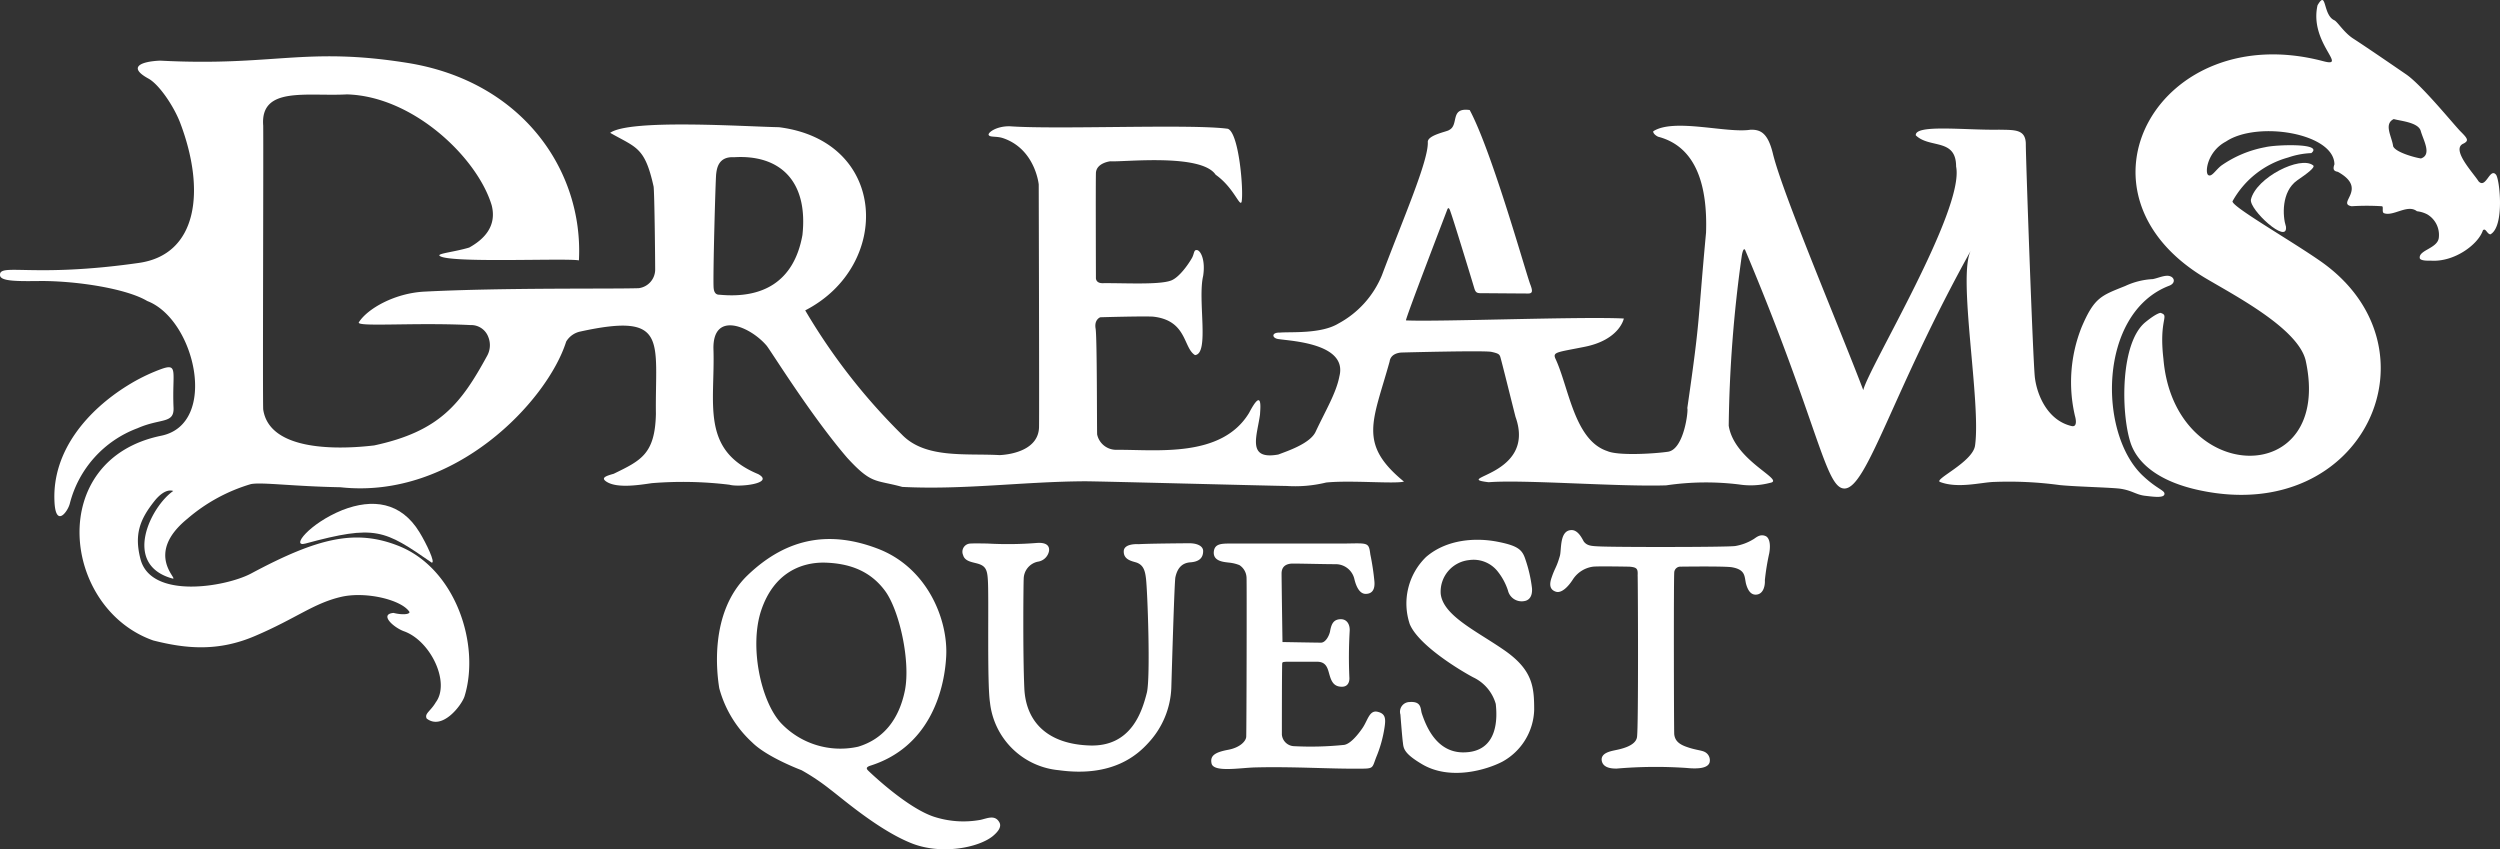 <svg xmlns="http://www.w3.org/2000/svg" width="274" height="93.08" viewBox="0 0 274 93.08">
  <rect x="0" y="0" width="274" height="93.08" fill="#333333" stroke="none"/>
  <g id="Logo_Dreams_Quest_Vector-white" transform="translate(-56.289 -48.81)">
    <g id="Quest" transform="translate(134.871 106.91)">
      <path id="T" d="M560.926,222.408s-3.46-.069-4.008,0a3.137,3.137,0,0,0-2.227,1.439c-.514.788-1.233,1.507-1.85,1.3s-.754-.719-.445-1.576c.377-1.1.514-1.028.891-2.33.206-.685-.068-2.844,1.3-2.844.754,0,1.2,1.062,1.336,1.268.343.445.822.48,1.542.514,1.507.1,14.081.1,15.04-.034a5.514,5.514,0,0,0,1.953-.719c.274-.137.719-.651,1.37-.377.343.137.617.719.411,1.884a25.867,25.867,0,0,0-.48,2.946c.034.582-.137,1.439-.822,1.576-.514.1-.959-.171-1.233-1.131-.206-.788,0-1.576-1.542-1.85-.719-.137-5.618-.069-5.618-.069a.672.672,0,0,0-.719.651c-.068,1.2-.034,17.3,0,17.712.069.651.445,1.062,1.3,1.37,1.028.377,1.679.377,2.056.582a1.017,1.017,0,0,1,.514,1.165c-.206.582-1.131.719-2.535.582a50.047,50.047,0,0,0-7.64.069c-.411,0-1.507,0-1.644-.891-.1-.788.891-.993,1.37-1.1s2.364-.411,2.5-1.473c.171-1.062.1-17.2.069-17.712C561.851,222.648,561.748,222.477,560.926,222.408Z" transform="translate(-460.911 -218.4)" fill="#fff"/>
      <path id="S_00000113315631894220752620000012078102782132919959_" d="M504.239,240.643a1.061,1.061,0,0,1,.994-1.37c1.3-.1,1.2.685,1.336,1.2.445,1.336,1.542,4.248,4.454,4.317,4.111.069,3.8-4.077,3.666-5.31a4.617,4.617,0,0,0-2.467-2.912c-1.3-.685-5.961-3.46-6.955-5.824a7.115,7.115,0,0,1,1.781-7.366c2.3-1.987,5.516-2.124,7.811-1.679s2.741.891,3.083,1.953a15.121,15.121,0,0,1,.719,3.152c.068.993-.411,1.336-.822,1.4a1.545,1.545,0,0,1-1.816-1.165,6.664,6.664,0,0,0-1.131-2.09,3.363,3.363,0,0,0-3.118-1.233,3.477,3.477,0,0,0-3.118,3.7c.274,2.4,3.94,4.077,6.955,6.167,3.118,2.158,3.289,4.008,3.289,6.543a6.708,6.708,0,0,1-3.494,5.687c-1.644.856-5.755,2.158-8.907.206-1.884-1.131-1.919-1.679-1.987-2.3C504.444,243.315,504.239,240.643,504.239,240.643Z" transform="translate(-429.336 -220.43)" fill="#fff"/>
      <path id="E" d="M446.888,225.025a4.2,4.2,0,0,0-1.131-.274c-.582-.069-1.747-.137-1.679-1.165.069-.891.788-.925,1.781-.925h12.5c2.638-.034,2.706-.171,2.878,1.2a27.137,27.137,0,0,1,.445,2.946c.069.788-.171,1.37-.959,1.37-.582,0-.994-.617-1.233-1.61a2.1,2.1,0,0,0-2.056-1.644c-1.233,0-3.7-.068-4.762-.068-.788.034-1.165.411-1.165,1.1s.1,7.5.1,7.5,3.7.069,4.214.069.891-.754.993-1.2c.137-.788.343-1.336,1.131-1.37.754-.034,1.062.617,1.028,1.268a50.138,50.138,0,0,0-.034,5.139s.1.994-.822.994c-.856,0-1.13-.548-1.336-1.233s-.308-1.507-1.37-1.507h-3.392c-.411.034-.411.034-.445.206-.034,1.062-.034,7.777-.034,7.777a1.39,1.39,0,0,0,1.268,1.268,35.723,35.723,0,0,0,5.55-.137c.685-.1,1.507-1.1,2.021-1.85.582-.856.754-1.987,1.644-1.781s.925.754.754,1.816a13.744,13.744,0,0,1-.891,3.152c-.48,1.233-.24,1.268-1.884,1.268-3.152.034-7.126-.24-11.34-.137-1.679.034-4.625.582-4.831-.445-.171-.822.343-1.2,1.747-1.473,1.4-.24,2.056-.994,2.056-1.473.034-.925.069-16.855.034-17.4A1.709,1.709,0,0,0,446.888,225.025Z" transform="translate(-389.629 -221.188)" fill="#fff"/>
      <path id="U" d="M367,222.555s-1.473-.034-1.884,0a.9.9,0,0,0-.822,1.268c.171.651.925.754,1.439.891.994.24,1.2.651,1.268,1.781.137,1.713-.1,11.34.24,13.5a8.359,8.359,0,0,0,7.537,7.4c5.927.822,8.668-1.713,9.867-3.049a9.371,9.371,0,0,0,2.467-5.961c.1-3.426.343-11.545.445-12.128.206-.959.685-1.576,1.644-1.644s1.4-.48,1.4-1.233c0-.617-.788-.856-1.473-.856-.617,0-4.556.034-5.584.1,0,0-1.679-.137-1.644.822,0,.994,1.131,1.062,1.507,1.233.617.274.822.788.925,1.679.171,1.3.514,10.86.1,12.539-.514,2.021-1.679,5.927-6.235,5.79s-7.023-2.5-7.194-6.269-.1-11.511-.069-11.956a1.948,1.948,0,0,1,1.542-1.919,1.454,1.454,0,0,0,1.233-1.165c.069-.514-.206-.959-1.3-.891A39.587,39.587,0,0,1,367,222.555Z" transform="translate(-337.318 -221.082)" fill="#fff"/>
      <g id="Q" transform="translate(0 0.976)">
        <path id="Path_1752" data-name="Path 1752" d="M316.612,252.3c-.48-.857-1.3-.445-2.056-.274a10.424,10.424,0,0,1-4.9-.274c-2.981-.856-7.194-4.9-7.4-5.1s-.308-.377.171-.548c6.372-1.987,8.154-7.982,8.359-12.025s-2.09-9.73-7.537-11.785c-4.968-1.884-9.73-1.4-14.252,2.946-4.248,4.111-3.323,10.894-3.083,12.368a12.437,12.437,0,0,0,3.6,5.927c1.644,1.644,5.413,3.049,5.413,3.049a23.48,23.48,0,0,1,3.118,2.09c1.37,1.028,5.413,4.556,9.044,5.961,3.22,1.233,7.229.445,8.8-.822C316.338,253.435,316.92,252.853,316.612,252.3ZM292.665,241.41c-2.227-2.432-3.46-8.428-2.158-12.333,1.4-4.18,4.454-5.276,6.92-5.242,2.844.069,5.07.959,6.646,3.083s2.809,7.674,2.193,10.894c-.651,3.255-2.4,5.379-5.139,6.2A8.967,8.967,0,0,1,292.665,241.41Z" transform="translate(-285.663 -221.248)" fill="#fff"/>
      </g>
    </g>
    <g id="Dreams" transform="translate(56.289 48.81)">
      <g id="S" transform="translate(232.825)">
        <path id="Path_1753" data-name="Path 1753" d="M780.219,107.9c.24,2.056-4.077-1.884-3.837-2.981.582-2.4,5.413-4.831,6.817-3.734.274.206-.651.891-1.747,1.644C779.7,104.058,779.842,106.765,780.219,107.9Z" transform="translate(-762.503 -83.061)" fill="#fff"/>
        <path id="Dragon" d="M776.626,67.957c-.685-.822-1.1,1.61-1.918.719-.548-.891-3.118-3.563-1.61-4.145.548-.308.445-.514-.343-1.3-.719-.719-4.18-5-5.927-6.235-.754-.514-4.18-2.878-5.927-4.008-.959-.651-1.644-1.781-1.987-1.953-1.3-.582-.822-3.426-1.85-1.644-.925,4.111,3.392,6.852.651,6.132-17.952-4.762-28.709,14.32-12.984,23.742,3.22,1.919,10.175,5.516,11.031,9.044,3.083,14.081-14.423,13.841-15.588-.171-.514-4.454.719-4.693-.308-5.036,0,0-.377-.034-1.679,1.028-2.741,2.261-2.672,9.832-1.644,13.121.719,2.3,3.083,4.351,7.674,5.31,18.02,3.8,26.688-15.656,13.19-25.112-3.289-2.3-9.764-6-9.661-6.578a10.013,10.013,0,0,1,6.1-4.8,8.832,8.832,0,0,1,2.535-.48c1.4-1.131-3.94-.925-5.036-.651a12.309,12.309,0,0,0-4.831,2.021c-.651.514-1.062,1.3-1.439,1.028-.377-.308-.069-2.6,1.953-3.666,3.426-2.3,11.854-.925,11.888,2.5-.24.651.034.754.377.822,3.392,1.884-.206,3.46,1.507,3.769a26.424,26.424,0,0,1,3.323,0c.206.034-.034.617.206.754,1.028.411,2.6-1.028,3.631-.206a3.239,3.239,0,0,1,1.131.343,2.613,2.613,0,0,1,1.268,2.535c-.1,1.2-2.227,1.37-2.09,2.261.069.343,1.165.274,1.165.274,2.638.206,5.276-1.816,5.755-3.323.308-.308.445.411.822.445C777.585,73.644,777.037,68.471,776.626,67.957ZM768.4,66.176c-.548-.069-2.775-.651-3.049-1.336-.137-1.062-1.062-2.432.069-2.981.685.206,2.638.343,2.946,1.268C768.644,64.154,769.637,65.765,768.4,66.176Z" transform="translate(-735.888 -48.81)" fill="#fff"/>
      </g>
      <g id="Dream" transform="translate(0 6.168)">
        <path id="Path_1754" data-name="Path 1754" d="M166.739,216.438c-5.207-3.6-6.132-4.18-13.841-2.09-1.644.445.411-2.193,4.043-3.666,3.323-1.3,6.441-.891,8.462,2.432C166.157,214.348,167.185,216.506,166.739,216.438Z" transform="translate(-119.424 -160.943)" fill="#fff"/>
        <path id="Path_1755" data-name="Path 1755" d="M73.685,180.9c.1,3.083,1.439,1.268,1.679.377a11.963,11.963,0,0,1,7.434-8.291c2.569-1.131,4.043-.445,3.94-2.3-.171-3.974.617-4.933-1.542-4.111a20.107,20.107,0,0,0-3.46,1.713C77.351,171,73.479,175.419,73.685,180.9Z" transform="translate(-67.72 -132.223)" fill="#fff"/>
        <path id="Dream_00000062880303659886241540000010273782320520149637_" d="M294.051,91.956c.685-.274.582-.856.1-1.028-.514-.206-1.336.206-1.919.308a8.121,8.121,0,0,0-3.015.754c-2.638,1.062-3.392,1.233-4.8,4.556a16.273,16.273,0,0,0-.719,9.661c.1.343.308,1.3-.377,1.131-2.6-.617-3.769-3.357-4.008-5.31-.206-1.679-.994-23.879-.994-25.557s-1.2-1.576-2.946-1.61c-3.666.069-9.216-.617-9.113.617,1.507,1.473,4.419.274,4.419,3.426.959,4.728-9.627,22.1-10.175,24.5-2.6-6.852-8.839-21.515-9.9-25.9-.548-2.261-1.336-2.672-2.467-2.638-2.6.411-8.393-1.3-10.655.171-.034.308.514.617.617.617,4.145,1.131,5.344,5.413,5.173,10.483-.959,10.312-.582,9.079-2.056,19.254.137.069-.308,4.454-2.09,4.762-1.336.206-5.447.48-6.681-.069-3.631-1.2-4.214-7.023-5.687-10.141-.308-.719.206-.685,3.118-1.268,3.94-.754,4.385-3.118,4.385-3.118-4.625-.24-20.316.377-23.879.206-.034-.274,4.385-11.751,4.522-12.128s.274-.069.377.274c.24.617,2.193,6.989,2.6,8.359.171.548.377.514.994.514.308,0,4.385.034,4.9.034s.48-.308.274-.891c-.377-.822-4.18-14.56-6.681-19.219-2.227-.308-1.131,1.644-2.261,2.193-.171.171-2.4.548-2.33,1.336.069,2.056-2.706,8.393-5.036,14.594a10.553,10.553,0,0,1-4.762,5.276c-1.918,1.165-5.242.891-6.406.994-.994-.034-.891.651-.1.719,1.336.206,7.537.48,6.612,4.077-.343,1.816-1.507,3.734-2.6,6.064-.617,1.336-3.22,2.158-4.077,2.5-3.529.651-2.33-2.056-2.021-4.385.034-.685.308-3.049-1.2-.171-3.015,4.968-10.141,4.008-14.526,4.043a2.127,2.127,0,0,1-2.124-1.679c-.034-.377,0-10.655-.171-11.614-.171-.994.514-1.233.514-1.233s4.625-.137,5.79-.069c3.734.411,3.289,3.426,4.591,4.214,1.61-.137.274-6,.891-8.668.274-1.747-.274-2.809-.685-2.844-.343-.034-.274.343-.514.822-.377.685-1.439,2.227-2.364,2.535-1.37.48-5.31.24-7.468.274-.788,0-.719-.617-.719-.617s-.034-10.278,0-11.443c.034-1.131,1.576-1.3,1.576-1.3,1.473.1,9.969-.891,11.545,1.473,1.987,1.4,2.638,3.563,2.844,2.981.24-1.165-.274-7.571-1.507-8.017-3.974-.548-18.671.1-23.879-.274-1.507-.034-2.467.719-2.33.959.137.274.856.1,1.576.343,3.529,1.2,3.906,5.07,3.906,5.07s.069,24.667.034,26.619c-.069,2.432-2.912,2.981-4.317,3.049-3.7-.206-8.119.411-10.689-2.227a66.421,66.421,0,0,1-10.62-13.635c9.524-4.9,9.079-18.568-2.878-20.076-3.7-.069-16.342-.925-18.5.617,2.878,1.644,3.8,1.542,4.762,5.893.1.856.171,7.88.171,9.147a2.065,2.065,0,0,1-1.816,1.987c-3.357.1-14.766-.069-23.5.377-3.22.171-6.2,1.85-7.16,3.357-.343.548,6.132,0,12.231.308a2,2,0,0,1,1.953,1.3,2.4,2.4,0,0,1-.137,2.09c-2.844,5.207-5.173,8.256-12.368,9.8-3.734.445-11.477.719-12.162-3.94-.069-1.028.034-28.161,0-31.107-.343-4.351,4.762-3.186,9.181-3.426,7.3.206,14.32,6.989,15.862,12.162.582,2.3-.856,3.734-2.467,4.625-1.61.48-3.494.651-3.255.891.788.856,13.841.24,15.28.514.514-9.73-6.1-19.63-18.843-21.652-11.2-1.781-14.629.411-27.065-.24-2.158.1-3.529.719-1.3,1.953,1.165.617,2.775,2.981,3.494,4.831,2.844,7.468,1.919,14.457-4.488,15.382-11.717,1.679-15.382-.034-15.245,1.37.069.651,1.816.651,4.522.617,4.043,0,9.387.856,11.614,2.193C77.7,95.656,80.274,107.1,73.971,108.4c-12.71,2.6-10.894,18.911-.891,22.44,3.631.925,7.126,1.233,11.134-.48,4.522-1.919,6.475-3.631,9.558-4.317,2.672-.582,6.543.343,7.4,1.679,0,.308-.959.308-1.747.1-1.61.137,0,1.61,1.165,2.021,2.912,1.062,5.07,5.618,3.46,7.777-.582.994-1.268,1.233-.994,1.781,1.713,1.336,3.837-1.473,4.145-2.432,1.747-5.653-.959-13.978-7.194-16.479-4.728-1.884-8.839-.925-16.2,3.015-2.775,1.473-11,2.878-12.128-1.61-.685-2.672-.069-4.317,1.542-6.338.377-.48,1.233-1.37,2.056-1.1-2.432,1.679-5.653,8.051-.1,9.593.856.24-3.186-2.6,1.644-6.543a18.85,18.85,0,0,1,6.955-3.8c1.2-.24,4.454.24,9.832.343,12.5,1.37,22.68-9.456,24.735-15.965a2.364,2.364,0,0,1,1.542-1.1c9.73-2.124,8.188.994,8.291,9.044-.1,4.419-1.679,5.1-4.625,6.544-.856.24-1.473.445-.754.891,1.165.719,3.529.343,4.933.137a42.292,42.292,0,0,1,8.5.171c1.028.308,5.036-.137,3.152-1.165-6.372-2.638-4.693-7.811-4.9-13.738-.069-4.214,4.043-2.432,5.824-.343.48.582,4.831,7.64,8.839,12.3,2.706,2.946,3.049,2.364,6.03,3.186,6.749.343,13.224-.582,20.042-.617,1.576,0,19.63.48,22.1.514a14.31,14.31,0,0,0,4.317-.377c2.706-.274,7.434.171,8.531-.1-5.07-4.145-3.392-6.612-1.576-13.156.137-1.028,1.4-.994,1.4-.994s9.01-.24,9.764-.069c.788.171.856.274.959.514.171.548,1.336,5.276,1.679,6.612,2.33,6.509-7.16,6.646-2.946,7.16,3.837-.308,14.218.514,19.459.343a29.825,29.825,0,0,1,7.982-.1,8.365,8.365,0,0,0,3.392-.171c1.781-.308-3.906-2.364-4.522-6.269a144.578,144.578,0,0,1,1.439-18.671c.171-.925.343-.651.377-.548,8.017,19.014,8.77,26.174,10.894,26.105,2.467-.069,5.276-10.689,13.841-26.105-1.507,2.741,1.131,16.65.445,21.412-.274,1.816-4.556,3.7-3.837,3.974,1.953.754,4.556.034,5.893,0a41.46,41.46,0,0,1,7.229.343c1.713.171,4.968.24,6.475.377,1.4.171,1.816.651,2.809.788.891.1,2.193.308,2.193-.206.034-.377-.822-.548-2.261-1.884C286.206,108.332,286.206,94.936,294.051,91.956Zm-149.815-5.55c-.925,5.173-4.419,6.989-9.079,6.543-.171,0-.582,0-.651-.719-.1-1.062.206-11.956.274-12.5s.206-1.953,1.953-1.85C141.7,77.567,144.887,80.41,144.236,86.406Z" transform="translate(-56.289 -66.815)" fill="#fff"/>
      </g>
    </g>
  </g>
</svg>
